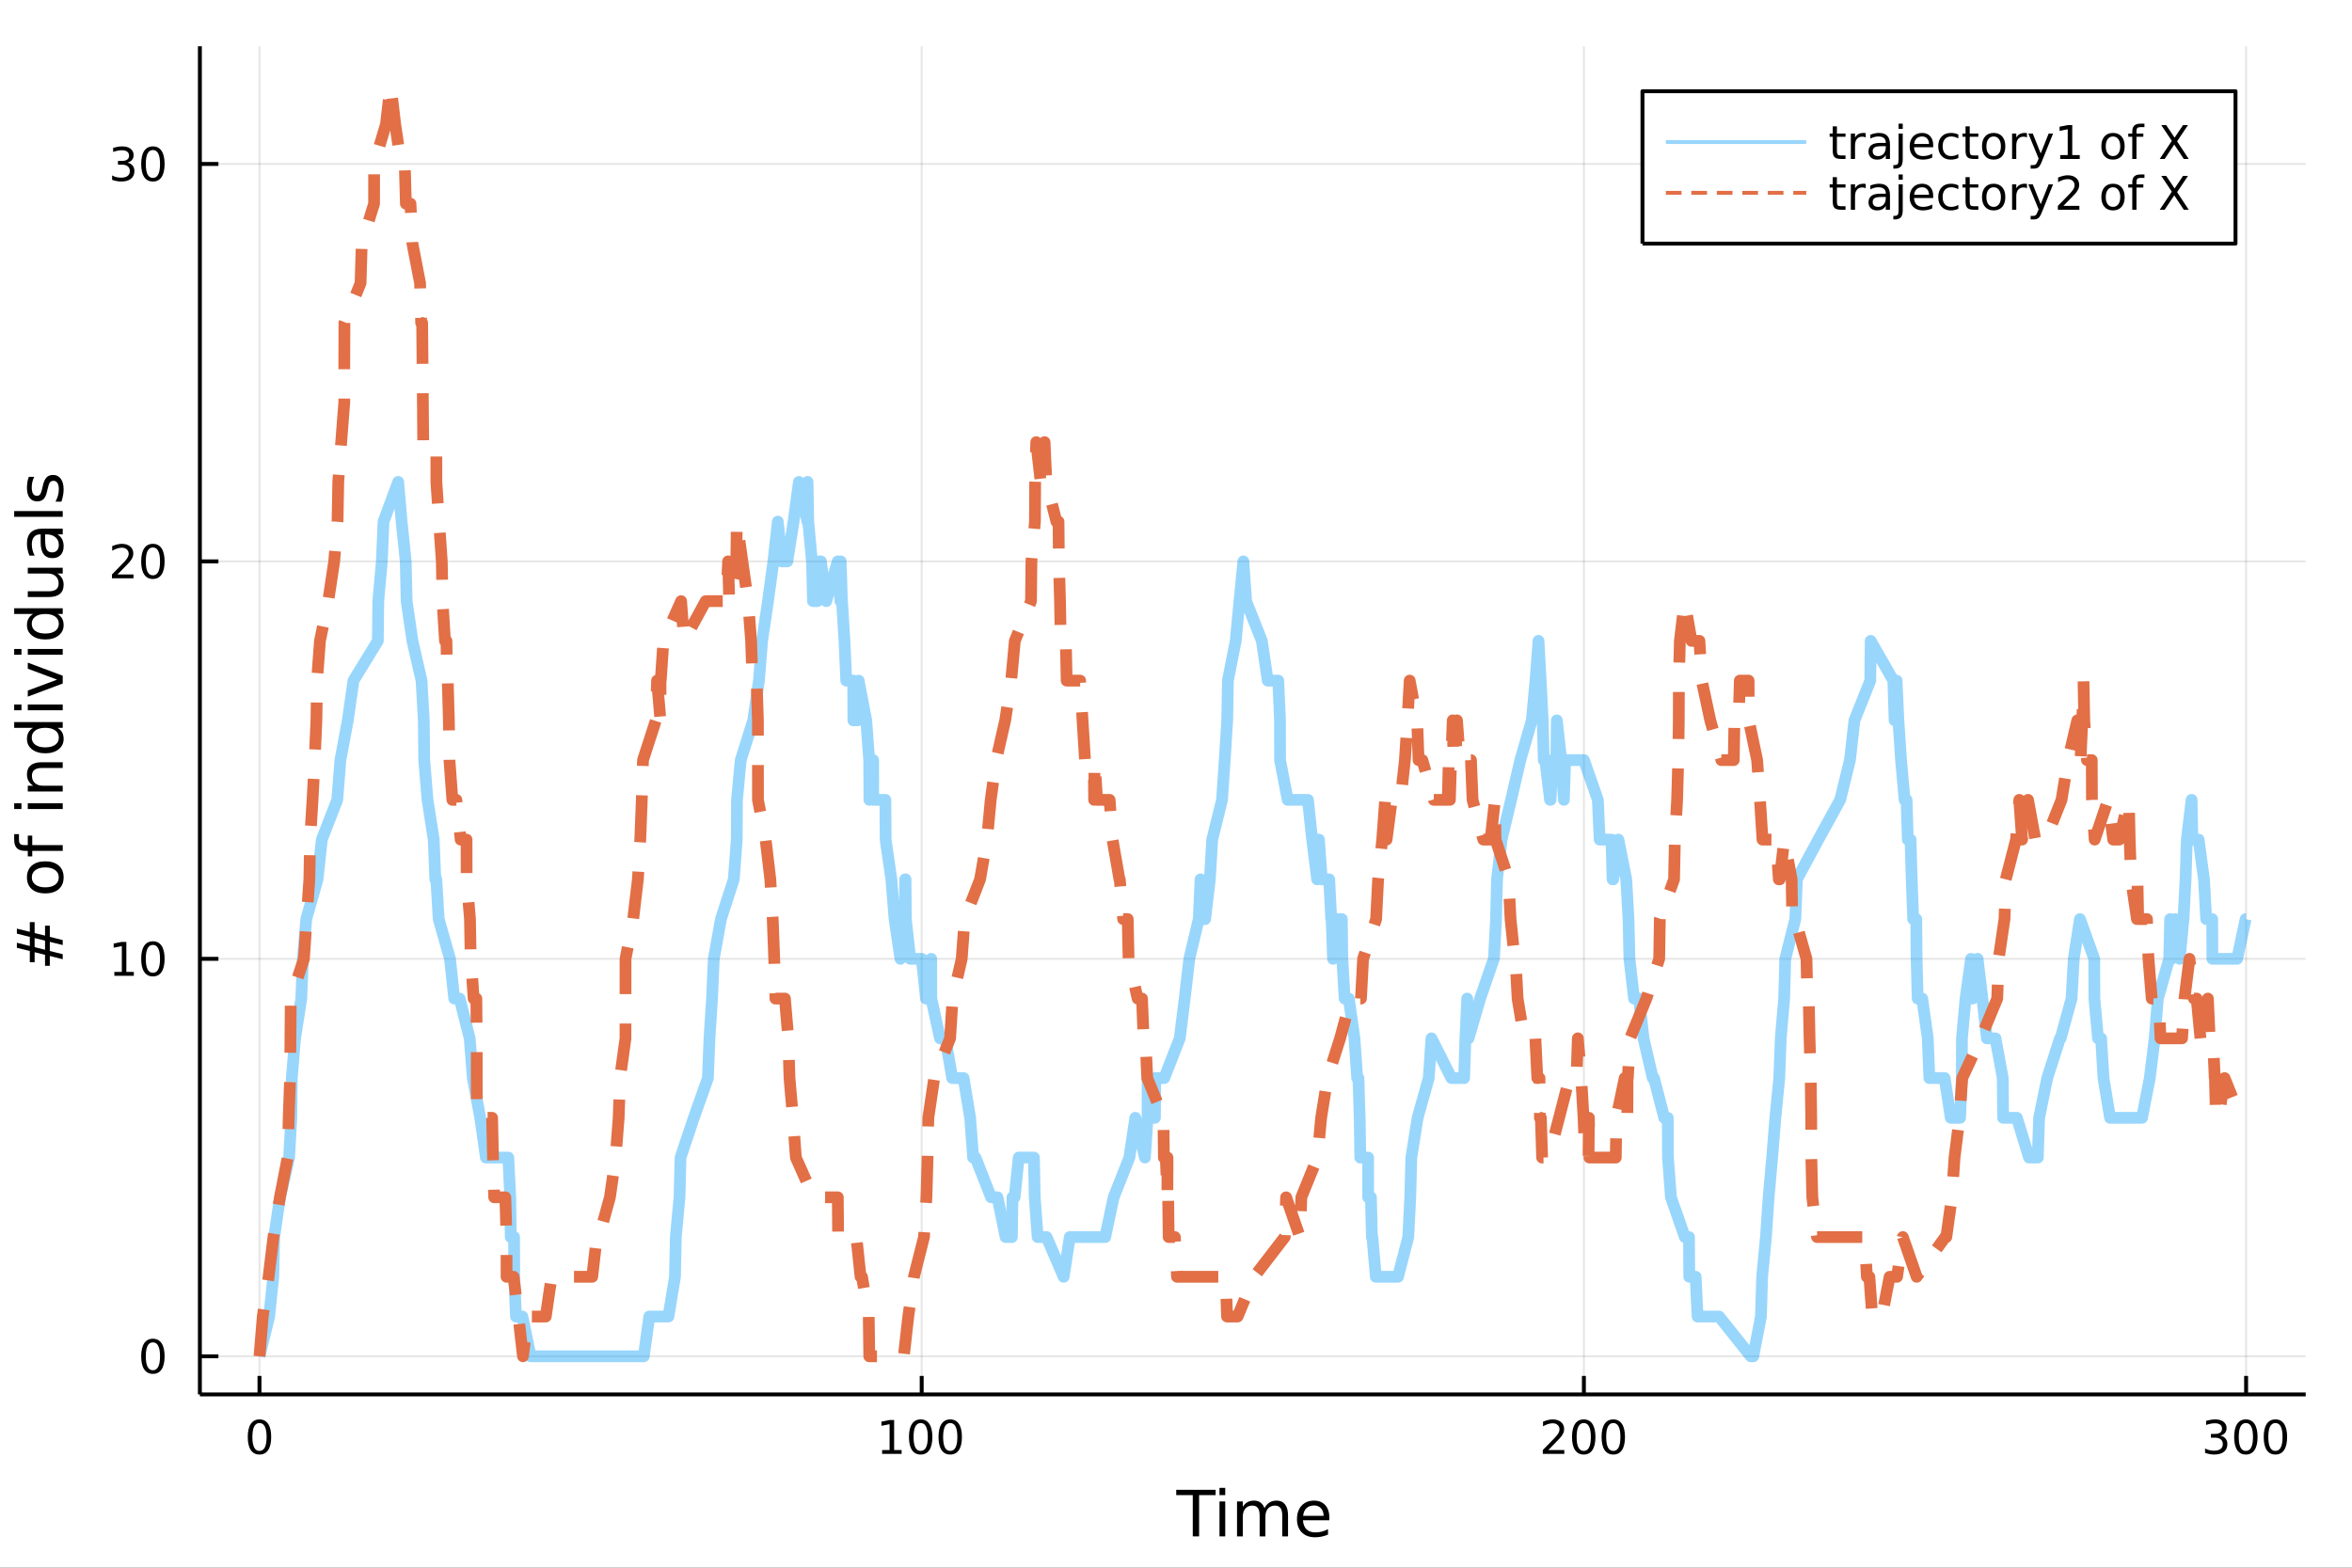 <?xml version="1.0" encoding="utf-8"?>
<svg xmlns="http://www.w3.org/2000/svg" xmlns:xlink="http://www.w3.org/1999/xlink" width="600" height="400" viewBox="0 0 2400 1600">
<rect x="0" y="0" width="2400" height="1600" fill="#333333" stroke="none"/>
<defs>
  <clipPath id="clip740">
    <rect x="0" y="0" width="2400" height="1600"/>
  </clipPath>
</defs>
<path clip-path="url(#clip740)" d="
M0 1600 L2400 1600 L2400 0 L0 0  Z
  " fill="#ffffff" fill-rule="evenodd" fill-opacity="1"/>
<defs>
  <clipPath id="clip741">
    <rect x="480" y="0" width="1681" height="1600"/>
  </clipPath>
</defs>
<path clip-path="url(#clip740)" d="
M203.964 1423.18 L2352.76 1423.18 L2352.76 47.244 L203.964 47.244  Z
  " fill="#ffffff" fill-rule="evenodd" fill-opacity="1"/>
<defs>
  <clipPath id="clip742">
    <rect x="203" y="47" width="2150" height="1377"/>
  </clipPath>
</defs>
<polyline clip-path="url(#clip742)" style="stroke:#000000; stroke-linecap:butt; stroke-linejoin:round; stroke-width:2; stroke-opacity:0.1; fill:none" points="
  264.778,1423.18 264.778,47.244 
  "/>
<polyline clip-path="url(#clip742)" style="stroke:#000000; stroke-linecap:butt; stroke-linejoin:round; stroke-width:2; stroke-opacity:0.1; fill:none" points="
  940.499,1423.18 940.499,47.244 
  "/>
<polyline clip-path="url(#clip742)" style="stroke:#000000; stroke-linecap:butt; stroke-linejoin:round; stroke-width:2; stroke-opacity:0.1; fill:none" points="
  1616.22,1423.18 1616.22,47.244 
  "/>
<polyline clip-path="url(#clip742)" style="stroke:#000000; stroke-linecap:butt; stroke-linejoin:round; stroke-width:2; stroke-opacity:0.1; fill:none" points="
  2291.94,1423.18 2291.94,47.244 
  "/>
<polyline clip-path="url(#clip740)" style="stroke:#000000; stroke-linecap:butt; stroke-linejoin:round; stroke-width:4; stroke-opacity:1; fill:none" points="
  203.964,1423.18 2352.76,1423.18 
  "/>
<polyline clip-path="url(#clip740)" style="stroke:#000000; stroke-linecap:butt; stroke-linejoin:round; stroke-width:4; stroke-opacity:1; fill:none" points="
  264.778,1423.18 264.778,1404.28 
  "/>
<polyline clip-path="url(#clip740)" style="stroke:#000000; stroke-linecap:butt; stroke-linejoin:round; stroke-width:4; stroke-opacity:1; fill:none" points="
  940.499,1423.18 940.499,1404.28 
  "/>
<polyline clip-path="url(#clip740)" style="stroke:#000000; stroke-linecap:butt; stroke-linejoin:round; stroke-width:4; stroke-opacity:1; fill:none" points="
  1616.22,1423.18 1616.22,1404.28 
  "/>
<polyline clip-path="url(#clip740)" style="stroke:#000000; stroke-linecap:butt; stroke-linejoin:round; stroke-width:4; stroke-opacity:1; fill:none" points="
  2291.94,1423.18 2291.94,1404.28 
  "/>
<path clip-path="url(#clip740)" d="M264.778 1452.37 Q261.167 1452.37 259.339 1455.94 Q257.533 1459.48 257.533 1466.61 Q257.533 1473.71 259.339 1477.28 Q261.167 1480.82 264.778 1480.82 Q268.413 1480.82 270.218 1477.28 Q272.047 1473.71 272.047 1466.61 Q272.047 1459.48 270.218 1455.94 Q268.413 1452.37 264.778 1452.37 M264.778 1448.67 Q270.589 1448.67 273.644 1453.27 Q276.723 1457.86 276.723 1466.61 Q276.723 1475.33 273.644 1479.94 Q270.589 1484.52 264.778 1484.52 Q258.968 1484.52 255.89 1479.94 Q252.834 1475.33 252.834 1466.61 Q252.834 1457.86 255.89 1453.27 Q258.968 1448.67 264.778 1448.67 Z" fill="#000000" fill-rule="evenodd" fill-opacity="1" /><path clip-path="url(#clip740)" d="M900.106 1479.92 L907.745 1479.92 L907.745 1453.55 L899.435 1455.22 L899.435 1450.96 L907.699 1449.29 L912.374 1449.29 L912.374 1479.92 L920.013 1479.92 L920.013 1483.85 L900.106 1483.85 L900.106 1479.92 Z" fill="#000000" fill-rule="evenodd" fill-opacity="1" /><path clip-path="url(#clip740)" d="M939.458 1452.37 Q935.847 1452.37 934.018 1455.94 Q932.212 1459.48 932.212 1466.61 Q932.212 1473.71 934.018 1477.28 Q935.847 1480.82 939.458 1480.82 Q943.092 1480.82 944.897 1477.28 Q946.726 1473.71 946.726 1466.61 Q946.726 1459.48 944.897 1455.94 Q943.092 1452.37 939.458 1452.37 M939.458 1448.67 Q945.268 1448.67 948.323 1453.27 Q951.402 1457.86 951.402 1466.61 Q951.402 1475.33 948.323 1479.94 Q945.268 1484.52 939.458 1484.52 Q933.647 1484.52 930.569 1479.94 Q927.513 1475.33 927.513 1466.61 Q927.513 1457.86 930.569 1453.27 Q933.647 1448.67 939.458 1448.67 Z" fill="#000000" fill-rule="evenodd" fill-opacity="1" /><path clip-path="url(#clip740)" d="M969.62 1452.37 Q966.008 1452.37 964.18 1455.94 Q962.374 1459.48 962.374 1466.61 Q962.374 1473.71 964.18 1477.28 Q966.008 1480.82 969.62 1480.82 Q973.254 1480.82 975.059 1477.28 Q976.888 1473.71 976.888 1466.61 Q976.888 1459.48 975.059 1455.94 Q973.254 1452.37 969.62 1452.37 M969.62 1448.67 Q975.43 1448.67 978.485 1453.27 Q981.564 1457.86 981.564 1466.61 Q981.564 1475.33 978.485 1479.94 Q975.43 1484.52 969.62 1484.52 Q963.809 1484.52 960.731 1479.94 Q957.675 1475.33 957.675 1466.61 Q957.675 1457.86 960.731 1453.27 Q963.809 1448.67 969.62 1448.67 Z" fill="#000000" fill-rule="evenodd" fill-opacity="1" /><path clip-path="url(#clip740)" d="M1579.91 1479.92 L1596.23 1479.92 L1596.23 1483.85 L1574.29 1483.85 L1574.29 1479.92 Q1576.95 1477.16 1581.53 1472.53 Q1586.14 1467.88 1587.32 1466.54 Q1589.57 1464.01 1590.44 1462.28 Q1591.35 1460.52 1591.35 1458.83 Q1591.35 1456.07 1589.4 1454.34 Q1587.48 1452.6 1584.38 1452.6 Q1582.18 1452.6 1579.73 1453.37 Q1577.3 1454.13 1574.52 1455.68 L1574.52 1450.96 Q1577.34 1449.82 1579.8 1449.25 Q1582.25 1448.67 1584.29 1448.67 Q1589.66 1448.67 1592.85 1451.35 Q1596.05 1454.04 1596.05 1458.53 Q1596.05 1460.66 1595.24 1462.58 Q1594.45 1464.48 1592.34 1467.07 Q1591.76 1467.74 1588.66 1470.96 Q1585.56 1474.15 1579.91 1479.92 Z" fill="#000000" fill-rule="evenodd" fill-opacity="1" /><path clip-path="url(#clip740)" d="M1616.05 1452.37 Q1612.44 1452.37 1610.61 1455.94 Q1608.8 1459.48 1608.8 1466.61 Q1608.8 1473.71 1610.61 1477.28 Q1612.44 1480.82 1616.05 1480.82 Q1619.68 1480.82 1621.49 1477.28 Q1623.32 1473.71 1623.32 1466.61 Q1623.32 1459.48 1621.49 1455.94 Q1619.68 1452.37 1616.05 1452.37 M1616.05 1448.67 Q1621.86 1448.67 1624.91 1453.27 Q1627.99 1457.86 1627.99 1466.61 Q1627.99 1475.33 1624.91 1479.94 Q1621.86 1484.52 1616.05 1484.52 Q1610.24 1484.52 1607.16 1479.94 Q1604.1 1475.33 1604.1 1466.61 Q1604.1 1457.86 1607.16 1453.27 Q1610.24 1448.67 1616.05 1448.67 Z" fill="#000000" fill-rule="evenodd" fill-opacity="1" /><path clip-path="url(#clip740)" d="M1646.21 1452.37 Q1642.6 1452.37 1640.77 1455.94 Q1638.96 1459.48 1638.96 1466.61 Q1638.96 1473.71 1640.77 1477.28 Q1642.6 1480.82 1646.21 1480.82 Q1649.84 1480.82 1651.65 1477.28 Q1653.48 1473.71 1653.48 1466.61 Q1653.48 1459.48 1651.65 1455.94 Q1649.84 1452.37 1646.21 1452.37 M1646.21 1448.67 Q1652.02 1448.67 1655.07 1453.27 Q1658.15 1457.86 1658.15 1466.61 Q1658.15 1475.33 1655.07 1479.94 Q1652.02 1484.52 1646.21 1484.52 Q1640.4 1484.52 1637.32 1479.94 Q1634.26 1475.33 1634.26 1466.61 Q1634.26 1457.86 1637.32 1453.27 Q1640.4 1448.67 1646.21 1448.67 Z" fill="#000000" fill-rule="evenodd" fill-opacity="1" /><path clip-path="url(#clip740)" d="M2265.7 1465.22 Q2269.06 1465.94 2270.93 1468.2 Q2272.83 1470.47 2272.83 1473.81 Q2272.83 1478.92 2269.31 1481.72 Q2265.8 1484.52 2259.31 1484.52 Q2257.14 1484.52 2254.82 1484.08 Q2252.53 1483.67 2250.08 1482.81 L2250.08 1478.3 Q2252.02 1479.43 2254.34 1480.01 Q2256.65 1480.59 2259.18 1480.59 Q2263.57 1480.59 2265.86 1478.85 Q2268.18 1477.12 2268.18 1473.81 Q2268.18 1470.75 2266.03 1469.04 Q2263.9 1467.3 2260.08 1467.3 L2256.05 1467.3 L2256.05 1463.46 L2260.26 1463.46 Q2263.71 1463.46 2265.54 1462.09 Q2267.37 1460.7 2267.37 1458.11 Q2267.37 1455.45 2265.47 1454.04 Q2263.6 1452.6 2260.08 1452.6 Q2258.16 1452.6 2255.96 1453.02 Q2253.76 1453.44 2251.12 1454.31 L2251.12 1450.15 Q2253.78 1449.41 2256.1 1449.04 Q2258.43 1448.67 2260.49 1448.67 Q2265.82 1448.67 2268.92 1451.1 Q2272.02 1453.5 2272.02 1457.63 Q2272.02 1460.5 2270.38 1462.49 Q2268.74 1464.45 2265.7 1465.22 Z" fill="#000000" fill-rule="evenodd" fill-opacity="1" /><path clip-path="url(#clip740)" d="M2291.7 1452.37 Q2288.09 1452.37 2286.26 1455.94 Q2284.45 1459.48 2284.45 1466.61 Q2284.45 1473.71 2286.26 1477.28 Q2288.09 1480.82 2291.7 1480.82 Q2295.33 1480.82 2297.14 1477.28 Q2298.97 1473.71 2298.97 1466.61 Q2298.97 1459.48 2297.14 1455.94 Q2295.33 1452.37 2291.7 1452.37 M2291.7 1448.67 Q2297.51 1448.67 2300.56 1453.27 Q2303.64 1457.86 2303.64 1466.61 Q2303.64 1475.33 2300.56 1479.94 Q2297.51 1484.52 2291.7 1484.52 Q2285.89 1484.52 2282.81 1479.94 Q2279.75 1475.33 2279.75 1466.61 Q2279.75 1457.86 2282.81 1453.27 Q2285.89 1448.67 2291.7 1448.67 Z" fill="#000000" fill-rule="evenodd" fill-opacity="1" /><path clip-path="url(#clip740)" d="M2321.86 1452.37 Q2318.25 1452.37 2316.42 1455.94 Q2314.61 1459.48 2314.61 1466.61 Q2314.61 1473.71 2316.42 1477.28 Q2318.25 1480.82 2321.86 1480.82 Q2325.49 1480.82 2327.3 1477.28 Q2329.13 1473.71 2329.13 1466.61 Q2329.13 1459.48 2327.3 1455.94 Q2325.49 1452.37 2321.86 1452.37 M2321.86 1448.67 Q2327.67 1448.67 2330.73 1453.27 Q2333.8 1457.86 2333.8 1466.61 Q2333.8 1475.33 2330.73 1479.94 Q2327.67 1484.52 2321.86 1484.52 Q2316.05 1484.52 2312.97 1479.94 Q2309.92 1475.33 2309.92 1466.61 Q2309.92 1457.86 2312.97 1453.27 Q2316.05 1448.67 2321.86 1448.67 Z" fill="#000000" fill-rule="evenodd" fill-opacity="1" /><path clip-path="url(#clip740)" d="M1200.24 1520.52 L1240.44 1520.52 L1240.44 1525.93 L1223.57 1525.93 L1223.57 1568.04 L1217.11 1568.04 L1217.11 1525.93 L1200.24 1525.93 L1200.24 1520.52 Z" fill="#000000" fill-rule="evenodd" fill-opacity="1" /><path clip-path="url(#clip740)" d="M1244.38 1532.4 L1250.24 1532.4 L1250.24 1568.04 L1244.38 1568.04 L1244.38 1532.4 M1244.38 1518.52 L1250.24 1518.52 L1250.24 1525.93 L1244.38 1525.93 L1244.38 1518.52 Z" fill="#000000" fill-rule="evenodd" fill-opacity="1" /><path clip-path="url(#clip740)" d="M1290.25 1539.24 Q1292.44 1535.29 1295.5 1533.41 Q1298.55 1531.54 1302.69 1531.54 Q1308.26 1531.54 1311.29 1535.45 Q1314.31 1539.33 1314.31 1546.53 L1314.31 1568.04 L1308.42 1568.04 L1308.42 1546.72 Q1308.42 1541.59 1306.61 1539.11 Q1304.79 1536.63 1301.07 1536.63 Q1296.52 1536.63 1293.88 1539.65 Q1291.23 1542.68 1291.23 1547.9 L1291.23 1568.04 L1285.35 1568.04 L1285.35 1546.72 Q1285.35 1541.56 1283.53 1539.11 Q1281.72 1536.63 1277.93 1536.63 Q1273.44 1536.63 1270.8 1539.68 Q1268.16 1542.71 1268.16 1547.9 L1268.16 1568.04 L1262.27 1568.04 L1262.27 1532.4 L1268.16 1532.4 L1268.16 1537.93 Q1270.16 1534.66 1272.96 1533.1 Q1275.77 1531.54 1279.62 1531.54 Q1283.5 1531.54 1286.21 1533.51 Q1288.94 1535.48 1290.25 1539.24 Z" fill="#000000" fill-rule="evenodd" fill-opacity="1" /><path clip-path="url(#clip740)" d="M1356.48 1548.76 L1356.48 1551.62 L1329.56 1551.62 Q1329.94 1557.67 1333.18 1560.85 Q1336.46 1564 1342.29 1564 Q1345.66 1564 1348.81 1563.17 Q1352 1562.35 1355.11 1560.69 L1355.11 1566.23 Q1351.96 1567.57 1348.65 1568.27 Q1345.34 1568.97 1341.94 1568.97 Q1333.41 1568.97 1328.41 1564 Q1323.44 1559.04 1323.44 1550.57 Q1323.44 1541.82 1328.16 1536.69 Q1332.9 1531.54 1340.92 1531.54 Q1348.11 1531.54 1352.28 1536.18 Q1356.48 1540.8 1356.48 1548.76 M1350.63 1547.04 Q1350.56 1542.23 1347.92 1539.37 Q1345.31 1536.5 1340.98 1536.5 Q1336.08 1536.5 1333.12 1539.27 Q1330.19 1542.04 1329.75 1547.07 L1350.63 1547.04 Z" fill="#000000" fill-rule="evenodd" fill-opacity="1" /><polyline clip-path="url(#clip742)" style="stroke:#000000; stroke-linecap:butt; stroke-linejoin:round; stroke-width:2; stroke-opacity:0.1; fill:none" points="
  203.964,1384.24 2352.76,1384.24 
  "/>
<polyline clip-path="url(#clip742)" style="stroke:#000000; stroke-linecap:butt; stroke-linejoin:round; stroke-width:2; stroke-opacity:0.1; fill:none" points="
  203.964,978.597 2352.76,978.597 
  "/>
<polyline clip-path="url(#clip742)" style="stroke:#000000; stroke-linecap:butt; stroke-linejoin:round; stroke-width:2; stroke-opacity:0.1; fill:none" points="
  203.964,572.955 2352.76,572.955 
  "/>
<polyline clip-path="url(#clip742)" style="stroke:#000000; stroke-linecap:butt; stroke-linejoin:round; stroke-width:2; stroke-opacity:0.1; fill:none" points="
  203.964,167.314 2352.76,167.314 
  "/>
<polyline clip-path="url(#clip740)" style="stroke:#000000; stroke-linecap:butt; stroke-linejoin:round; stroke-width:4; stroke-opacity:1; fill:none" points="
  203.964,1423.18 203.964,47.244 
  "/>
<polyline clip-path="url(#clip740)" style="stroke:#000000; stroke-linecap:butt; stroke-linejoin:round; stroke-width:4; stroke-opacity:1; fill:none" points="
  203.964,1384.24 222.861,1384.24 
  "/>
<polyline clip-path="url(#clip740)" style="stroke:#000000; stroke-linecap:butt; stroke-linejoin:round; stroke-width:4; stroke-opacity:1; fill:none" points="
  203.964,978.597 222.861,978.597 
  "/>
<polyline clip-path="url(#clip740)" style="stroke:#000000; stroke-linecap:butt; stroke-linejoin:round; stroke-width:4; stroke-opacity:1; fill:none" points="
  203.964,572.955 222.861,572.955 
  "/>
<polyline clip-path="url(#clip740)" style="stroke:#000000; stroke-linecap:butt; stroke-linejoin:round; stroke-width:4; stroke-opacity:1; fill:none" points="
  203.964,167.314 222.861,167.314 
  "/>
<path clip-path="url(#clip740)" d="M156.019 1370.04 Q152.408 1370.04 150.579 1373.6 Q148.774 1377.14 148.774 1384.27 Q148.774 1391.38 150.579 1394.94 Q152.408 1398.49 156.019 1398.49 Q159.653 1398.49 161.459 1394.94 Q163.288 1391.38 163.288 1384.27 Q163.288 1377.14 161.459 1373.6 Q159.653 1370.04 156.019 1370.04 M156.019 1366.33 Q161.829 1366.33 164.885 1370.94 Q167.964 1375.52 167.964 1384.27 Q167.964 1393 164.885 1397.61 Q161.829 1402.19 156.019 1402.19 Q150.209 1402.19 147.13 1397.61 Q144.075 1393 144.075 1384.27 Q144.075 1375.52 147.13 1370.94 Q150.209 1366.33 156.019 1366.33 Z" fill="#000000" fill-rule="evenodd" fill-opacity="1" /><path clip-path="url(#clip740)" d="M116.668 991.942 L124.306 991.942 L124.306 965.576 L115.996 967.243 L115.996 962.983 L124.26 961.317 L128.936 961.317 L128.936 991.942 L136.575 991.942 L136.575 995.877 L116.668 995.877 L116.668 991.942 Z" fill="#000000" fill-rule="evenodd" fill-opacity="1" /><path clip-path="url(#clip740)" d="M156.019 964.396 Q152.408 964.396 150.579 967.96 Q148.774 971.502 148.774 978.632 Q148.774 985.738 150.579 989.303 Q152.408 992.844 156.019 992.844 Q159.653 992.844 161.459 989.303 Q163.288 985.738 163.288 978.632 Q163.288 971.502 161.459 967.96 Q159.653 964.396 156.019 964.396 M156.019 960.692 Q161.829 960.692 164.885 965.298 Q167.964 969.882 167.964 978.632 Q167.964 987.358 164.885 991.965 Q161.829 996.548 156.019 996.548 Q150.209 996.548 147.13 991.965 Q144.075 987.358 144.075 978.632 Q144.075 969.882 147.13 965.298 Q150.209 960.692 156.019 960.692 Z" fill="#000000" fill-rule="evenodd" fill-opacity="1" /><path clip-path="url(#clip740)" d="M119.885 586.3 L136.204 586.3 L136.204 590.235 L114.26 590.235 L114.26 586.3 Q116.922 583.546 121.505 578.916 Q126.112 574.263 127.292 572.921 Q129.538 570.398 130.417 568.661 Q131.32 566.902 131.32 565.212 Q131.32 562.458 129.376 560.722 Q127.455 558.986 124.353 558.986 Q122.154 558.986 119.7 559.749 Q117.269 560.513 114.492 562.064 L114.492 557.342 Q117.316 556.208 119.769 555.629 Q122.223 555.05 124.26 555.05 Q129.63 555.05 132.825 557.736 Q136.019 560.421 136.019 564.911 Q136.019 567.041 135.209 568.962 Q134.422 570.86 132.316 573.453 Q131.737 574.124 128.635 577.342 Q125.533 580.536 119.885 586.3 Z" fill="#000000" fill-rule="evenodd" fill-opacity="1" /><path clip-path="url(#clip740)" d="M156.019 558.754 Q152.408 558.754 150.579 562.319 Q148.774 565.861 148.774 572.99 Q148.774 580.097 150.579 583.661 Q152.408 587.203 156.019 587.203 Q159.653 587.203 161.459 583.661 Q163.288 580.097 163.288 572.99 Q163.288 565.861 161.459 562.319 Q159.653 558.754 156.019 558.754 M156.019 555.05 Q161.829 555.05 164.885 559.657 Q167.964 564.24 167.964 572.99 Q167.964 581.717 164.885 586.323 Q161.829 590.907 156.019 590.907 Q150.209 590.907 147.13 586.323 Q144.075 581.717 144.075 572.99 Q144.075 564.24 147.13 559.657 Q150.209 555.05 156.019 555.05 Z" fill="#000000" fill-rule="evenodd" fill-opacity="1" /><path clip-path="url(#clip740)" d="M130.024 165.96 Q133.38 166.677 135.255 168.946 Q137.154 171.214 137.154 174.548 Q137.154 179.663 133.635 182.464 Q130.117 185.265 123.635 185.265 Q121.459 185.265 119.144 184.825 Q116.853 184.409 114.399 183.552 L114.399 179.038 Q116.343 180.173 118.658 180.751 Q120.973 181.33 123.496 181.33 Q127.894 181.33 130.186 179.594 Q132.501 177.858 132.501 174.548 Q132.501 171.492 130.348 169.779 Q128.218 168.043 124.399 168.043 L120.371 168.043 L120.371 164.201 L124.584 164.201 Q128.033 164.201 129.862 162.835 Q131.691 161.446 131.691 158.853 Q131.691 156.191 129.792 154.779 Q127.917 153.344 124.399 153.344 Q122.478 153.344 120.279 153.761 Q118.08 154.177 115.441 155.057 L115.441 150.89 Q118.103 150.15 120.418 149.779 Q122.755 149.409 124.816 149.409 Q130.14 149.409 133.242 151.84 Q136.343 154.247 136.343 158.367 Q136.343 161.238 134.7 163.228 Q133.056 165.196 130.024 165.96 Z" fill="#000000" fill-rule="evenodd" fill-opacity="1" /><path clip-path="url(#clip740)" d="M156.019 153.113 Q152.408 153.113 150.579 156.677 Q148.774 160.219 148.774 167.349 Q148.774 174.455 150.579 178.02 Q152.408 181.562 156.019 181.562 Q159.653 181.562 161.459 178.02 Q163.288 174.455 163.288 167.349 Q163.288 160.219 161.459 156.677 Q159.653 153.113 156.019 153.113 M156.019 149.409 Q161.829 149.409 164.885 154.015 Q167.964 158.599 167.964 167.349 Q167.964 176.075 164.885 180.682 Q161.829 185.265 156.019 185.265 Q150.209 185.265 147.13 180.682 Q144.075 176.075 144.075 167.349 Q144.075 158.599 147.13 154.015 Q150.209 149.409 156.019 149.409 Z" fill="#000000" fill-rule="evenodd" fill-opacity="1" /><path clip-path="url(#clip740)" d="M35.327 957.407 L35.327 966.669 L45.957 969.343 L45.957 960.017 L35.327 957.407 M17.216 962.181 L30.425 965.491 L30.425 956.197 L17.216 952.855 L17.216 947.763 L30.425 951.041 L30.425 941.111 L35.327 941.111 L35.327 952.283 L45.957 954.893 L45.957 944.771 L50.827 944.771 L50.827 956.134 L64.004 959.444 L64.004 964.537 L50.827 961.258 L50.827 970.584 L64.004 973.862 L64.004 978.987 L50.827 975.677 L50.827 985.703 L45.957 985.703 L45.957 974.499 L35.327 971.825 L35.327 982.074 L30.425 982.074 L30.425 970.584 L17.216 967.337 L17.216 962.181 Z" fill="#000000" fill-rule="evenodd" fill-opacity="1" /><path clip-path="url(#clip740)" d="M32.462 895.437 Q32.462 900.147 36.154 902.885 Q39.815 905.622 46.212 905.622 Q52.609 905.622 56.302 902.917 Q59.962 900.179 59.962 895.437 Q59.962 890.758 56.27 888.021 Q52.578 885.284 46.212 885.284 Q39.878 885.284 36.186 888.021 Q32.462 890.758 32.462 895.437 M27.497 895.437 Q27.497 887.798 32.462 883.437 Q37.427 879.077 46.212 879.077 Q54.965 879.077 59.962 883.437 Q64.927 887.798 64.927 895.437 Q64.927 903.107 59.962 907.468 Q54.965 911.797 46.212 911.797 Q37.427 911.797 32.462 907.468 Q27.497 903.107 27.497 895.437 Z" fill="#000000" fill-rule="evenodd" fill-opacity="1" /><path clip-path="url(#clip740)" d="M14.479 851.322 L19.349 851.322 L19.349 856.924 Q19.349 860.075 20.622 861.317 Q21.895 862.526 25.205 862.526 L28.356 862.526 L28.356 852.882 L32.908 852.882 L32.908 862.526 L64.004 862.526 L64.004 868.414 L32.908 868.414 L32.908 874.016 L28.356 874.016 L28.356 868.414 L25.874 868.414 Q19.922 868.414 17.216 865.645 Q14.479 862.876 14.479 856.861 L14.479 851.322 Z" fill="#000000" fill-rule="evenodd" fill-opacity="1" /><path clip-path="url(#clip740)" d="M28.356 825.7 L28.356 819.844 L64.004 819.844 L64.004 825.7 L28.356 825.7 M14.479 825.7 L14.479 819.844 L21.895 819.844 L21.895 825.7 L14.479 825.7 Z" fill="#000000" fill-rule="evenodd" fill-opacity="1" /><path clip-path="url(#clip740)" d="M42.488 777.958 L64.004 777.958 L64.004 783.814 L42.679 783.814 Q37.618 783.814 35.104 785.788 Q32.589 787.761 32.589 791.708 Q32.589 796.45 35.613 799.187 Q38.637 801.925 43.857 801.925 L64.004 801.925 L64.004 807.813 L28.356 807.813 L28.356 801.925 L33.894 801.925 Q30.68 799.824 29.088 796.991 Q27.497 794.127 27.497 790.403 Q27.497 784.26 31.316 781.109 Q35.104 777.958 42.488 777.958 Z" fill="#000000" fill-rule="evenodd" fill-opacity="1" /><path clip-path="url(#clip740)" d="M33.767 742.819 L14.479 742.819 L14.479 736.963 L64.004 736.963 L64.004 742.819 L58.657 742.819 Q61.84 744.665 63.399 747.498 Q64.927 750.299 64.927 754.245 Q64.927 760.707 59.771 764.781 Q54.615 768.823 46.212 768.823 Q37.809 768.823 32.653 764.781 Q27.497 760.707 27.497 754.245 Q27.497 750.299 29.056 747.498 Q30.584 744.665 33.767 742.819 M46.212 762.775 Q52.673 762.775 56.365 760.134 Q60.026 757.46 60.026 752.813 Q60.026 748.166 56.365 745.493 Q52.673 742.819 46.212 742.819 Q39.751 742.819 36.09 745.493 Q32.398 748.166 32.398 752.813 Q32.398 757.46 36.09 760.134 Q39.751 762.775 46.212 762.775 Z" fill="#000000" fill-rule="evenodd" fill-opacity="1" /><path clip-path="url(#clip740)" d="M28.356 724.9 L28.356 719.043 L64.004 719.043 L64.004 724.9 L28.356 724.9 M14.479 724.9 L14.479 719.043 L21.895 719.043 L21.895 724.9 L14.479 724.9 Z" fill="#000000" fill-rule="evenodd" fill-opacity="1" /><path clip-path="url(#clip740)" d="M28.356 710.99 L28.356 704.784 L58.275 693.644 L28.356 682.504 L28.356 676.297 L64.004 689.665 L64.004 697.622 L28.356 710.99 Z" fill="#000000" fill-rule="evenodd" fill-opacity="1" /><path clip-path="url(#clip740)" d="M28.356 668.213 L28.356 662.356 L64.004 662.356 L64.004 668.213 L28.356 668.213 M14.479 668.213 L14.479 662.356 L21.895 662.356 L21.895 668.213 L14.479 668.213 Z" fill="#000000" fill-rule="evenodd" fill-opacity="1" /><path clip-path="url(#clip740)" d="M33.767 626.645 L14.479 626.645 L14.479 620.788 L64.004 620.788 L64.004 626.645 L58.657 626.645 Q61.84 628.491 63.399 631.324 Q64.927 634.125 64.927 638.071 Q64.927 644.532 59.771 648.607 Q54.615 652.649 46.212 652.649 Q37.809 652.649 32.653 648.607 Q27.497 644.532 27.497 638.071 Q27.497 634.125 29.056 631.324 Q30.584 628.491 33.767 626.645 M46.212 646.601 Q52.673 646.601 56.365 643.96 Q60.026 641.286 60.026 636.639 Q60.026 631.992 56.365 629.318 Q52.673 626.645 46.212 626.645 Q39.751 626.645 36.09 629.318 Q32.398 631.992 32.398 636.639 Q32.398 641.286 36.09 643.96 Q39.751 646.601 46.212 646.601 Z" fill="#000000" fill-rule="evenodd" fill-opacity="1" /><path clip-path="url(#clip740)" d="M49.936 609.33 L28.356 609.33 L28.356 603.474 L49.713 603.474 Q54.774 603.474 57.32 601.5 Q59.835 599.527 59.835 595.58 Q59.835 590.838 56.811 588.1 Q53.787 585.331 48.567 585.331 L28.356 585.331 L28.356 579.475 L64.004 579.475 L64.004 585.331 L58.53 585.331 Q61.776 587.464 63.368 590.297 Q64.927 593.098 64.927 596.822 Q64.927 602.964 61.108 606.147 Q57.288 609.33 49.936 609.33 M27.497 594.594 L27.497 594.594 Z" fill="#000000" fill-rule="evenodd" fill-opacity="1" /><path clip-path="url(#clip740)" d="M46.085 551.211 Q46.085 558.309 47.708 561.046 Q49.331 563.783 53.246 563.783 Q56.365 563.783 58.211 561.746 Q60.026 559.678 60.026 556.145 Q60.026 551.275 56.588 548.347 Q53.119 545.387 47.39 545.387 L46.085 545.387 L46.085 551.211 M43.666 539.53 L64.004 539.53 L64.004 545.387 L58.593 545.387 Q61.84 547.392 63.399 550.384 Q64.927 553.376 64.927 557.704 Q64.927 563.179 61.872 566.425 Q58.784 569.64 53.628 569.64 Q47.612 569.64 44.557 565.63 Q41.501 561.587 41.501 553.598 L41.501 545.387 L40.928 545.387 Q36.886 545.387 34.69 548.06 Q32.462 550.702 32.462 555.508 Q32.462 558.564 33.194 561.46 Q33.926 564.356 35.39 567.03 L29.98 567.03 Q28.738 563.815 28.133 560.792 Q27.497 557.768 27.497 554.903 Q27.497 547.169 31.507 543.35 Q35.518 539.53 43.666 539.53 Z" fill="#000000" fill-rule="evenodd" fill-opacity="1" /><path clip-path="url(#clip740)" d="M14.479 527.467 L14.479 521.611 L64.004 521.611 L64.004 527.467 L14.479 527.467 Z" fill="#000000" fill-rule="evenodd" fill-opacity="1" /><path clip-path="url(#clip740)" d="M29.407 486.631 L34.945 486.631 Q33.672 489.114 33.035 491.787 Q32.398 494.461 32.398 497.326 Q32.398 501.686 33.735 503.882 Q35.072 506.047 37.746 506.047 Q39.783 506.047 40.96 504.487 Q42.106 502.927 43.157 498.217 L43.602 496.212 Q44.939 489.973 47.39 487.363 Q49.809 484.721 54.169 484.721 Q59.134 484.721 62.031 488.668 Q64.927 492.583 64.927 499.458 Q64.927 502.323 64.354 505.442 Q63.813 508.529 62.699 511.967 L56.652 511.967 Q58.339 508.72 59.198 505.569 Q60.026 502.418 60.026 499.331 Q60.026 495.193 58.625 492.965 Q57.193 490.737 54.615 490.737 Q52.228 490.737 50.955 492.36 Q49.681 493.952 48.504 499.394 L48.026 501.431 Q46.88 506.874 44.525 509.293 Q42.138 511.712 38 511.712 Q32.971 511.712 30.234 508.147 Q27.497 504.582 27.497 498.026 Q27.497 494.779 27.974 491.915 Q28.452 489.05 29.407 486.631 Z" fill="#000000" fill-rule="evenodd" fill-opacity="1" /><polyline clip-path="url(#clip742)" style="stroke:#009af9; stroke-linecap:butt; stroke-linejoin:round; stroke-width:12; stroke-opacity:0.4; fill:none" points="
  264.778,1384.24 274.661,1343.67 278.856,1303.11 279.801,1262.55 285.705,1221.98 294.999,1181.42 297.292,1140.85 297.745,1100.29 301.103,1059.73 307.436,1019.16 
  309.057,978.597 312.516,938.033 324.036,897.469 328.383,856.904 344.133,816.34 347.338,775.776 354.906,735.212 360.677,694.648 385.545,654.084 386.019,613.52 
  389.637,572.955 391.344,532.391 406.322,491.827 409.806,532.391 414,572.955 414.945,613.52 420.849,654.084 430.143,694.648 432.436,735.212 432.889,775.776 
  436.247,816.34 442.58,856.904 444.201,897.469 445.188,897.469 447.661,938.033 459.18,978.597 463.527,1019.16 466.543,1019.16 469.022,1019.16 479.277,1059.73 
  482.483,1100.29 490.051,1140.85 495.821,1181.42 518.667,1181.42 520.69,1221.98 521.163,1262.55 524.572,1262.55 524.781,1303.11 526.489,1343.67 529.734,1343.67 
  533.037,1343.67 541.467,1384.24 566.534,1384.24 567.697,1384.24 574.159,1384.24 576.12,1384.24 578.924,1384.24 592.153,1384.24 593.37,1384.24 600.378,1384.24 
  611.397,1384.24 615.931,1384.24 626.993,1384.24 628.184,1384.24 632.959,1384.24 656.925,1384.24 662.543,1343.67 682.071,1343.67 688.744,1303.11 689.601,1262.55 
  693.379,1221.98 694.422,1181.42 707.986,1140.85 722.366,1100.29 723.966,1059.73 726.565,1019.16 728.36,978.597 735.656,938.033 748.76,897.469 751.789,856.904 
  752.013,816.34 755.861,775.776 768.563,735.212 774.409,694.648 777.693,654.084 783.662,613.52 789.202,572.955 793.681,532.391 797.687,572.955 803.354,572.955 
  809.772,532.391 815.205,491.827 823.889,532.391 824.021,491.827 824.745,532.391 828.523,572.955 828.606,572.955 829.566,613.52 834.132,613.52 836.509,572.955 
  836.607,572.955 837.654,572.955 843.13,613.52 854.795,572.955 857.51,613.52 857.852,572.955 859.11,613.52 859.195,613.52 861.709,654.084 863.504,694.648 
  863.847,694.648 865.493,694.648 870.599,694.648 870.8,735.212 875.043,735.212 876.171,694.648 883.904,735.212 883.913,735.212 886.934,775.776 887.158,816.34 
  890.977,775.776 891.006,816.34 892.585,816.34 903.436,816.34 903.707,856.904 909.553,897.469 912.837,938.033 918.806,978.597 920.717,938.033 923.106,938.033 
  923.681,897.469 924.009,897.469 924.347,938.033 928.825,978.597 931.762,978.597 933.059,978.597 933.689,978.597 934.356,978.597 939.894,978.597 940.552,978.597 
  944.916,1019.16 950.212,978.597 950.349,1019.16 959.165,1059.73 964.625,1059.73 971.653,1100.29 983.273,1100.29 989.94,1140.85 992.996,1181.42 995.405,1181.42 
  1011.32,1221.98 1017.85,1221.98 1026.12,1262.55 1032.52,1262.55 1033.18,1221.98 1035.32,1221.98 1039.52,1181.42 1055.04,1181.42 1055.86,1221.98 1058.82,1262.55 
  1067.92,1262.55 1085.36,1303.11 1091.64,1262.55 1106.3,1262.55 1106.52,1262.55 1127.76,1262.55 1136.4,1221.98 1152.43,1181.42 1158.47,1140.85 1168.32,1181.42 
  1170.98,1140.85 1171.03,1100.29 1174.67,1140.85 1178.48,1140.85 1178.83,1100.29 1188.01,1100.29 1203.82,1059.73 1208.87,1019.16 1213.58,978.597 1223.23,938.033 
  1225.07,897.469 1226.78,938.033 1229.74,938.033 1234.55,897.469 1236.94,856.904 1246.97,816.34 1249.72,775.776 1252.28,735.212 1252.94,694.648 1260.93,654.084 
  1264.75,613.52 1268.76,572.955 1271.55,613.52 1287.58,654.084 1293.61,694.648 1304.33,694.648 1306.12,735.212 1306.17,775.776 1313.98,816.34 1318.28,816.34 
  1329.84,816.34 1330.95,816.34 1332.58,816.34 1334.61,816.34 1338.96,856.904 1344.02,897.469 1345.87,856.904 1348.73,897.469 1356.34,897.469 1358.38,938.033 
  1358.8,938.033 1360.22,978.597 1363.39,938.033 1369.24,938.033 1369.7,978.597 1372.08,1019.16 1376.32,1019.16 1382.11,1059.73 1384.87,1100.29 1386.16,1100.29 
  1387.42,1140.85 1388.08,1181.42 1389.24,1181.42 1396.05,1181.42 1396.07,1221.98 1398.92,1221.98 1399.89,1262.55 1400.4,1262.55 1403.9,1303.11 1404,1303.11 
  1410.14,1303.11 1410.27,1303.11 1422.03,1303.11 1426.54,1303.11 1437,1262.55 1439.04,1221.98 1440.13,1181.42 1446.55,1140.85 1457.9,1100.29 1460.68,1059.73 
  1481.02,1100.29 1494.03,1100.29 1495.31,1059.73 1497.16,1019.16 1498.53,1059.73 1510.33,1019.16 1524.31,978.597 1524.43,978.597 1526.58,938.033 1527.56,897.469 
  1532.24,856.904 1541.95,816.34 1551.34,775.776 1563.07,735.212 1566.84,694.648 1569.91,654.084 1572.14,694.648 1574.19,735.212 1575.27,775.776 1576.8,775.776 
  1581.69,816.34 1582.21,816.34 1584.09,775.776 1587.76,775.776 1588.05,775.776 1588.63,735.212 1593.04,775.776 1595.82,816.34 1597.09,775.776 1616.28,775.776 
  1630.46,816.34 1632.3,856.904 1644.34,856.904 1645.48,897.469 1646.08,897.469 1651.4,856.904 1659.45,897.469 1661.73,938.033 1662.71,978.597 1667.38,1019.16 
  1672.53,1019.16 1677.09,1059.73 1686.48,1100.29 1686.72,1100.29 1687.51,1100.29 1687.73,1100.29 1698.22,1140.85 1701.82,1140.85 1701.99,1181.42 1705.06,1221.98 
  1719.23,1262.55 1720.45,1262.55 1723.46,1262.55 1723.77,1303.11 1725.88,1303.11 1730.25,1303.11 1732.23,1343.67 1735.85,1343.67 1740.22,1343.67 1743.81,1343.67 
  1750.64,1343.67 1754.16,1343.67 1786.54,1384.24 1789.07,1384.24 1796.86,1343.67 1798.11,1303.11 1801.99,1262.55 1804.71,1221.98 1808.32,1181.42 1811.6,1140.85 
  1815.58,1100.29 1817.09,1059.73 1820.58,1019.16 1821.69,978.597 1831.96,938.033 1833.59,897.469 1855.43,856.904 1877.72,816.34 1887.71,775.776 1892.29,735.212 
  1908.48,694.648 1908.84,654.084 1932,694.648 1933.26,735.212 1935.3,694.648 1937.13,735.212 1939.85,775.776 1943.47,816.34 1945.47,816.34 1946.75,856.904 
  1949.51,856.904 1950.72,897.469 1952.24,938.033 1954.32,938.033 1955.38,938.033 1955.72,978.597 1956.83,1019.16 1961.44,1019.16 1967.11,1059.73 1968.73,1100.29 
  1979.08,1100.29 1982.2,1100.29 1983.76,1100.29 1984.33,1100.29 1990.57,1140.85 1993.81,1140.85 1995.56,1140.85 1996.23,1140.85 2000.08,1140.85 2001.85,1100.29 
  2001.99,1059.73 2005.68,1019.16 2011.3,978.597 2012.87,1019.16 2017.97,978.597 2022.86,1019.16 2027.44,1059.73 2032.41,1059.73 2036.2,1059.73 2043.63,1100.29 
  2043.98,1140.85 2050.64,1140.85 2058.05,1140.85 2070.44,1181.42 2079.39,1181.42 2080.72,1140.85 2089.03,1100.29 2102.02,1059.73 2102.69,1059.73 2113.82,1019.16 
  2116.08,978.597 2122.39,938.033 2136.99,978.597 2137.14,1019.16 2140.82,1059.73 2144,1059.73 2146.44,1100.29 2153.12,1140.85 2155.97,1140.85 2171.97,1140.85 
  2179.55,1140.85 2185.74,1140.85 2193.66,1100.29 2198.66,1059.73 2201.89,1019.16 2213.48,978.597 2214.44,938.033 2215.86,978.597 2219.45,938.033 2224.17,978.597 
  2228.05,938.033 2230.19,897.469 2231.44,856.904 2236.32,816.34 2237.17,856.904 2243.47,856.904 2248.97,897.469 2251.23,938.033 2257.37,938.033 2257.54,978.597 
  2282.78,978.597 2291.48,938.033 2291.94,938.033 
  "/>
<polyline clip-path="url(#clip742)" style="stroke:#e26f46; stroke-linecap:butt; stroke-linejoin:round; stroke-width:12; stroke-opacity:1; fill:none" stroke-dasharray="48, 30" points="
  264.778,1384.24 268.12,1343.67 274.091,1303.11 279.014,1262.55 285.664,1221.98 293.52,1181.42 294.603,1140.85 296.004,1100.29 296.372,1059.73 296.699,1019.16 
  310.133,978.597 312.859,938.033 315.662,897.469 316.42,856.904 318.917,816.34 321.082,775.776 322.876,735.212 323.494,694.648 326.477,654.084 334.914,613.52 
  341.017,572.955 344.433,532.391 345.163,491.827 348.158,451.263 351.315,410.699 351.324,370.135 351.468,329.571 367.913,289.006 369.14,248.442 381.725,207.878 
  381.745,167.314 393.855,126.75 398.489,86.186 403.264,126.75 409.235,167.314 413.025,167.314 414.158,207.878 417.798,207.878 418.864,207.878 420.808,248.442 
  428.664,289.006 429.747,329.571 430.765,329.571 431.149,370.135 431.516,410.699 431.843,451.263 437.956,451.263 445.269,451.263 445.278,491.827 448.003,532.391 
  450.806,572.955 451.564,613.52 454.062,654.084 455.57,654.084 456.226,694.648 456.873,694.648 458.02,735.212 458.638,775.776 461.621,816.34 465.662,816.34 
  470.058,856.904 470.608,856.904 472.414,856.904 476.063,856.904 476.161,897.469 479.577,938.033 480.308,978.597 480.586,978.597 483.302,1019.16 486.062,1019.16 
  486.459,1059.73 486.468,1100.29 486.612,1140.85 487.43,1140.85 491.076,1140.85 492.583,1140.85 495.162,1140.85 502.149,1140.85 503.057,1181.42 504.284,1221.98 
  504.679,1221.98 506.007,1221.98 515.645,1221.98 516.87,1262.55 516.889,1303.11 524.088,1303.11 528.999,1343.67 533.633,1384.24 538.819,1343.67 548.224,1343.67 
  556.895,1343.67 562.852,1303.11 574.427,1303.11 577.637,1303.11 582.653,1303.11 585.264,1303.11 593.877,1303.11 604.294,1303.11 608.985,1262.55 611.154,1262.55 
  622.367,1221.98 628.15,1181.42 631.299,1140.85 632.67,1100.29 638.25,1059.73 638.259,1019.16 638.296,978.597 646.106,938.033 650.899,897.469 653.345,856.904 
  654.874,816.34 656.128,775.776 669.25,735.212 670.467,694.648 673.963,735.212 673.99,694.648 674.221,694.648 676.986,654.084 695.017,613.52 697.997,654.084 
  720.095,613.52 740.94,613.52 742.983,572.955 744.13,613.52 751.333,572.955 751.87,532.391 757.511,572.955 763.294,613.52 766.443,654.084 767.814,694.648 
  768.537,694.648 772.032,694.648 773.394,735.212 773.404,775.776 773.441,816.34 781.25,856.904 786.043,897.469 788.489,938.033 790.018,978.597 791.272,1019.16 
  796.604,1019.16 800.94,1019.16 804.394,1059.73 805.611,1100.29 809.134,1140.85 812.13,1181.42 830.161,1221.98 838.565,1221.98 840.475,1221.98 846.421,1221.98 
  846.535,1221.98 848.76,1221.98 849.267,1221.98 854.906,1221.98 855.239,1262.55 858.557,1262.55 861.469,1262.55 873.849,1262.55 878.127,1303.11 879.596,1303.11 
  886.477,1343.67 887.014,1384.24 892.368,1384.24 893.074,1384.24 905.034,1384.24 911.148,1384.24 913.932,1384.24 918.365,1384.24 922.251,1384.24 926.809,1343.67 
  932.593,1303.11 942.85,1262.55 945.347,1221.98 946.509,1181.42 947.271,1140.85 953.293,1100.29 969.492,1059.73 972.015,1019.16 981.329,978.597 984.34,938.033 
  1000.07,897.469 1007.12,856.904 1010.94,816.34 1016.46,775.776 1025.72,735.212 1031.81,694.648 1035.53,654.084 1052.05,613.52 1052.47,572.955 1056.07,532.391 
  1056.29,491.827 1057.38,451.263 1061.95,491.827 1065.89,451.263 1067.74,491.827 1077.99,532.391 1080.14,532.391 1080.49,572.955 1081.65,613.52 1082.42,654.084 
  1087.54,654.084 1088.44,694.648 1090.94,694.648 1102.18,694.648 1104.64,735.212 1107.16,775.776 1107.46,775.776 1108.29,775.776 1113.83,775.776 1116.07,775.776 
  1116.47,816.34 1116.95,775.776 1119.48,816.34 1129.8,816.34 1132.27,816.34 1135.22,856.904 1142.27,897.469 1142.64,897.469 1146.08,938.033 1150.74,938.033 
  1151.6,978.597 1160.86,1019.16 1165.32,1019.16 1166.95,1059.73 1168.8,1059.73 1170.67,1100.29 1187.2,1140.85 1187.62,1181.42 1189.58,1181.42 1191.21,1221.98 
  1191.32,1181.42 1191.43,1221.98 1192,1221.98 1192.52,1262.55 1193.87,1262.55 1198.84,1262.55 1201.03,1303.11 1202.5,1303.11 1216.43,1303.11 1216.45,1303.11 
  1224.99,1303.11 1249.32,1303.11 1250.69,1303.11 1252.09,1343.67 1262.85,1343.67 1279.74,1303.11 1310.95,1262.55 1312.36,1221.98 1326.46,1262.55 1327.9,1221.98 
  1344.35,1181.42 1348.1,1140.85 1354.57,1100.29 1367.48,1059.73 1378.45,1019.16 1388.75,1019.16 1390.91,978.597 1404.22,938.033 1406.24,897.469 1410.43,856.904 
  1413.43,816.34 1414.89,856.904 1420.18,816.34 1429.1,816.34 1433.57,775.776 1436.18,735.212 1438.46,694.648 1446.09,735.212 1447.51,775.776 1451.36,775.776 
  1463.04,816.34 1475.85,816.34 1477.3,816.34 1478.36,775.776 1479.49,816.34 1480.73,775.776 1482.4,735.212 1483.24,775.776 1485.23,775.776 1486.73,735.212 
  1489.71,775.776 1500.97,775.776 1502.63,816.34 1513.6,856.904 1514.39,856.904 1521.02,856.904 1525.42,816.34 1526.06,856.904 1539.36,897.469 1541.38,938.033 
  1545.57,978.597 1546.44,978.597 1548.58,1019.16 1555.32,1059.73 1555.59,1059.73 1564.63,1059.73 1566.71,1059.73 1568.72,1100.29 1570.94,1100.29 1571.32,1140.85 
  1572.32,1140.85 1573.6,1181.42 1573.92,1181.42 1580.32,1181.42 1590.9,1140.85 1601.35,1100.29 1606.65,1100.29 1608.64,1100.29 1610.04,1059.73 1613.51,1100.29 
  1615.87,1140.85 1617.54,1181.42 1620.97,1181.42 1621.35,1140.85 1621.87,1181.42 1634.37,1181.42 1642.17,1181.42 1648.76,1181.42 1649.34,1140.85 1657.84,1100.29 
  1660.57,1140.85 1660.74,1100.29 1661.04,1100.29 1663.34,1059.73 1679.98,1019.16 1693.06,978.597 1693.7,938.033 1708.22,897.469 1709.08,856.904 1711.34,816.34 
  1712.51,775.776 1713.04,735.212 1713.15,694.648 1714.16,654.084 1718.97,613.52 1726.04,654.084 1734.11,654.084 1736.49,694.648 1745.19,735.212 1756.49,775.776 
  1769.15,775.776 1769.84,735.212 1774.15,735.212 1775.32,694.648 1784.27,694.648 1784.49,735.212 1792.99,775.776 1795.89,816.34 1798.48,856.904 1809.03,856.904 
  1812.32,856.904 1815.12,897.469 1816.05,897.469 1820.67,856.904 1828.2,897.469 1828.85,938.033 1831.82,938.033 1843.36,978.597 1844.23,1019.16 1845.38,1019.16 
  1845.54,1019.16 1845.66,1019.16 1846.48,1059.73 1847.65,1100.29 1848.18,1140.85 1848.3,1181.42 1849.3,1221.98 1854.11,1262.55 1864.26,1262.55 1874.84,1262.55 
  1878.47,1262.55 1900.17,1262.55 1902.76,1262.55 1904.99,1303.11 1907.42,1303.11 1907.53,1303.11 1910.47,1343.67 1918.67,1343.67 1920.28,1343.67 1928.19,1303.11 
  1935.76,1303.11 1941.68,1262.55 1955.81,1303.11 1984.92,1262.55 1986.04,1262.55 1991.67,1221.98 1994.43,1181.42 1999.5,1140.85 2002.28,1100.29 2021.18,1059.73 
  2037.99,1019.16 2039.44,978.597 2045.42,938.033 2046.68,897.469 2057.18,856.904 2060.49,816.34 2063.33,856.904 2069.43,816.34 2076.82,856.904 2082.62,856.904 
  2087.51,856.904 2103.59,816.34 2110.21,775.776 2119.69,735.212 2120.06,775.776 2122.99,775.776 2124.79,735.212 2126.03,694.648 2126.81,735.212 2129.57,775.776 
  2131.16,775.776 2134.46,775.776 2134.64,816.34 2137.42,856.904 2151.06,816.34 2151.26,816.34 2156.32,856.904 2162.49,856.904 2171.84,816.34 2172.3,816.34 
  2173.14,856.904 2174.58,897.469 2180.56,938.033 2181.06,897.469 2181.82,938.033 2190.78,938.033 2192.33,978.597 2195.63,1019.16 2202.83,1019.16 2204.58,1059.73 
  2216.66,1059.73 2220.78,1059.73 2226.25,1059.73 2226.59,1059.73 2229.04,1019.16 2234.17,978.597 2238.73,1019.16 2241.51,1019.16 2245.36,1059.73 2248.41,1059.73 
  2252.94,1019.16 2254.83,1059.73 2258.19,1059.73 2259.93,1100.29 2260.14,1100.29 2261.17,1140.85 2263.99,1140.85 2269.98,1100.29 2286.2,1140.85 2290.89,1140.85 
  2291.94,1140.85 
  "/>
<path clip-path="url(#clip740)" d="
M1675.99 248.629 L2281.13 248.629 L2281.13 93.109 L1675.99 93.109  Z
  " fill="#ffffff" fill-rule="evenodd" fill-opacity="1"/>
<polyline clip-path="url(#clip740)" style="stroke:#000000; stroke-linecap:butt; stroke-linejoin:round; stroke-width:4; stroke-opacity:1; fill:none" points="
  1675.99,248.629 2281.13,248.629 2281.13,93.109 1675.99,93.109 1675.99,248.629 
  "/>
<polyline clip-path="url(#clip740)" style="stroke:#009af9; stroke-linecap:butt; stroke-linejoin:round; stroke-width:4; stroke-opacity:0.4; fill:none" points="
  1699.86,144.949 1843.12,144.949 
  "/>
<path clip-path="url(#clip740)" d="M1874.4 128.942 L1874.4 136.303 L1883.17 136.303 L1883.17 139.613 L1874.4 139.613 L1874.4 153.687 Q1874.4 156.858 1875.26 157.761 Q1876.14 158.664 1878.8 158.664 L1883.17 158.664 L1883.17 162.229 L1878.8 162.229 Q1873.87 162.229 1871.99 160.4 Q1870.12 158.548 1870.12 153.687 L1870.12 139.613 L1866.99 139.613 L1866.99 136.303 L1870.12 136.303 L1870.12 128.942 L1874.4 128.942 Z" fill="#000000" fill-rule="evenodd" fill-opacity="1" /><path clip-path="url(#clip740)" d="M1903.8 140.284 Q1903.08 139.868 1902.22 139.682 Q1901.39 139.474 1900.37 139.474 Q1896.76 139.474 1894.82 141.835 Q1892.89 144.173 1892.89 148.571 L1892.89 162.229 L1888.61 162.229 L1888.61 136.303 L1892.89 136.303 L1892.89 140.331 Q1894.24 137.969 1896.39 136.835 Q1898.54 135.678 1901.62 135.678 Q1902.06 135.678 1902.59 135.747 Q1903.13 135.794 1903.77 135.909 L1903.8 140.284 Z" fill="#000000" fill-rule="evenodd" fill-opacity="1" /><path clip-path="url(#clip740)" d="M1920.05 149.196 Q1914.88 149.196 1912.89 150.377 Q1910.9 151.557 1910.9 154.405 Q1910.9 156.673 1912.38 158.016 Q1913.89 159.335 1916.46 159.335 Q1920 159.335 1922.13 156.835 Q1924.28 154.312 1924.28 150.145 L1924.28 149.196 L1920.05 149.196 M1928.54 147.437 L1928.54 162.229 L1924.28 162.229 L1924.28 158.293 Q1922.82 160.655 1920.65 161.789 Q1918.47 162.9 1915.32 162.9 Q1911.34 162.9 1908.98 160.678 Q1906.64 158.432 1906.64 154.682 Q1906.64 150.307 1909.56 148.085 Q1912.5 145.863 1918.31 145.863 L1924.28 145.863 L1924.28 145.446 Q1924.28 142.507 1922.34 140.909 Q1920.42 139.289 1916.92 139.289 Q1914.7 139.289 1912.59 139.821 Q1910.49 140.354 1908.54 141.419 L1908.54 137.483 Q1910.88 136.581 1913.08 136.141 Q1915.28 135.678 1917.36 135.678 Q1922.99 135.678 1925.76 138.594 Q1928.54 141.511 1928.54 147.437 Z" fill="#000000" fill-rule="evenodd" fill-opacity="1" /><path clip-path="url(#clip740)" d="M1937.32 136.303 L1941.57 136.303 L1941.57 162.692 Q1941.57 167.645 1939.68 169.867 Q1937.8 172.09 1933.61 172.09 L1931.99 172.09 L1931.99 168.479 L1933.13 168.479 Q1935.56 168.479 1936.44 167.344 Q1937.32 166.233 1937.32 162.692 L1937.32 136.303 M1937.32 126.21 L1941.57 126.21 L1941.57 131.604 L1937.32 131.604 L1937.32 126.21 Z" fill="#000000" fill-rule="evenodd" fill-opacity="1" /><path clip-path="url(#clip740)" d="M1972.66 148.201 L1972.66 150.284 L1953.08 150.284 Q1953.36 154.682 1955.72 156.997 Q1958.1 159.289 1962.34 159.289 Q1964.79 159.289 1967.08 158.687 Q1969.4 158.085 1971.67 156.881 L1971.67 160.909 Q1969.38 161.881 1966.97 162.391 Q1964.56 162.9 1962.08 162.9 Q1955.88 162.9 1952.25 159.289 Q1948.63 155.678 1948.63 149.52 Q1948.63 143.155 1952.06 139.428 Q1955.51 135.678 1961.34 135.678 Q1966.57 135.678 1969.61 139.057 Q1972.66 142.414 1972.66 148.201 M1968.4 146.951 Q1968.36 143.456 1966.44 141.372 Q1964.54 139.289 1961.39 139.289 Q1957.82 139.289 1955.67 141.303 Q1953.54 143.317 1953.22 146.974 L1968.4 146.951 Z" fill="#000000" fill-rule="evenodd" fill-opacity="1" /><path clip-path="url(#clip740)" d="M1998.31 137.298 L1998.31 141.28 Q1996.5 140.284 1994.68 139.798 Q1992.87 139.289 1991.02 139.289 Q1986.88 139.289 1984.58 141.928 Q1982.29 144.544 1982.29 149.289 Q1982.29 154.034 1984.58 156.673 Q1986.88 159.289 1991.02 159.289 Q1992.87 159.289 1994.68 158.803 Q1996.5 158.293 1998.31 157.298 L1998.31 161.233 Q1996.53 162.067 1994.61 162.483 Q1992.71 162.9 1990.56 162.9 Q1984.7 162.9 1981.25 159.219 Q1977.8 155.539 1977.8 149.289 Q1977.8 142.946 1981.27 139.312 Q1984.77 135.678 1990.83 135.678 Q1992.8 135.678 1994.68 136.095 Q1996.55 136.488 1998.31 137.298 Z" fill="#000000" fill-rule="evenodd" fill-opacity="1" /><path clip-path="url(#clip740)" d="M2009.93 128.942 L2009.93 136.303 L2018.7 136.303 L2018.7 139.613 L2009.93 139.613 L2009.93 153.687 Q2009.93 156.858 2010.79 157.761 Q2011.67 158.664 2014.33 158.664 L2018.7 158.664 L2018.7 162.229 L2014.33 162.229 Q2009.4 162.229 2007.52 160.4 Q2005.65 158.548 2005.65 153.687 L2005.65 139.613 L2002.52 139.613 L2002.52 136.303 L2005.65 136.303 L2005.65 128.942 L2009.93 128.942 Z" fill="#000000" fill-rule="evenodd" fill-opacity="1" /><path clip-path="url(#clip740)" d="M2034.35 139.289 Q2030.93 139.289 2028.94 141.974 Q2026.94 144.636 2026.94 149.289 Q2026.94 153.942 2028.91 156.627 Q2030.9 159.289 2034.35 159.289 Q2037.75 159.289 2039.75 156.604 Q2041.74 153.918 2041.74 149.289 Q2041.74 144.682 2039.75 141.997 Q2037.75 139.289 2034.35 139.289 M2034.35 135.678 Q2039.91 135.678 2043.08 139.289 Q2046.25 142.9 2046.25 149.289 Q2046.25 155.655 2043.08 159.289 Q2039.91 162.9 2034.35 162.9 Q2028.77 162.9 2025.6 159.289 Q2022.45 155.655 2022.45 149.289 Q2022.45 142.9 2025.6 139.289 Q2028.77 135.678 2034.35 135.678 Z" fill="#000000" fill-rule="evenodd" fill-opacity="1" /><path clip-path="url(#clip740)" d="M2068.33 140.284 Q2067.62 139.868 2066.76 139.682 Q2065.93 139.474 2064.91 139.474 Q2061.3 139.474 2059.35 141.835 Q2057.43 144.173 2057.43 148.571 L2057.43 162.229 L2053.15 162.229 L2053.15 136.303 L2057.43 136.303 L2057.43 140.331 Q2058.77 137.969 2060.93 136.835 Q2063.08 135.678 2066.16 135.678 Q2066.6 135.678 2067.13 135.747 Q2067.66 135.794 2068.31 135.909 L2068.33 140.284 Z" fill="#000000" fill-rule="evenodd" fill-opacity="1" /><path clip-path="url(#clip740)" d="M2083.59 164.636 Q2081.78 169.266 2080.07 170.678 Q2078.36 172.09 2075.49 172.09 L2072.08 172.09 L2072.08 168.525 L2074.58 168.525 Q2076.34 168.525 2077.31 167.692 Q2078.29 166.858 2079.47 163.756 L2080.23 161.812 L2069.75 136.303 L2074.26 136.303 L2082.36 156.581 L2090.46 136.303 L2094.98 136.303 L2083.59 164.636 Z" fill="#000000" fill-rule="evenodd" fill-opacity="1" /><path clip-path="url(#clip740)" d="M2102.27 158.293 L2109.91 158.293 L2109.91 131.928 L2101.6 133.595 L2101.6 129.335 L2109.86 127.669 L2114.54 127.669 L2114.54 158.293 L2122.18 158.293 L2122.18 162.229 L2102.27 162.229 L2102.27 158.293 Z" fill="#000000" fill-rule="evenodd" fill-opacity="1" /><path clip-path="url(#clip740)" d="M2156.13 139.289 Q2152.71 139.289 2150.72 141.974 Q2148.73 144.636 2148.73 149.289 Q2148.73 153.942 2150.69 156.627 Q2152.68 159.289 2156.13 159.289 Q2159.54 159.289 2161.53 156.604 Q2163.52 153.918 2163.52 149.289 Q2163.52 144.682 2161.53 141.997 Q2159.54 139.289 2156.13 139.289 M2156.13 135.678 Q2161.69 135.678 2164.86 139.289 Q2168.03 142.9 2168.03 149.289 Q2168.03 155.655 2164.86 159.289 Q2161.69 162.9 2156.13 162.9 Q2150.55 162.9 2147.38 159.289 Q2144.24 155.655 2144.24 149.289 Q2144.24 142.9 2147.38 139.289 Q2150.55 135.678 2156.13 135.678 Z" fill="#000000" fill-rule="evenodd" fill-opacity="1" /><path clip-path="url(#clip740)" d="M2188.22 126.21 L2188.22 129.752 L2184.14 129.752 Q2181.85 129.752 2180.95 130.678 Q2180.07 131.604 2180.07 134.011 L2180.07 136.303 L2187.08 136.303 L2187.08 139.613 L2180.07 139.613 L2180.07 162.229 L2175.79 162.229 L2175.79 139.613 L2171.71 139.613 L2171.71 136.303 L2175.79 136.303 L2175.79 134.497 Q2175.79 130.169 2177.8 128.201 Q2179.81 126.21 2184.19 126.21 L2188.22 126.21 Z" fill="#000000" fill-rule="evenodd" fill-opacity="1" /><path clip-path="url(#clip740)" d="M2205.37 127.669 L2210.39 127.669 L2218.98 140.516 L2227.61 127.669 L2232.64 127.669 L2221.53 144.266 L2233.38 162.229 L2228.36 162.229 L2218.63 147.53 L2208.84 162.229 L2203.8 162.229 L2216.13 143.78 L2205.37 127.669 Z" fill="#000000" fill-rule="evenodd" fill-opacity="1" /><polyline clip-path="url(#clip740)" style="stroke:#e26f46; stroke-linecap:butt; stroke-linejoin:round; stroke-width:4; stroke-opacity:1; fill:none" stroke-dasharray="16, 10" points="
  1699.86,196.789 1843.12,196.789 
  "/>
<path clip-path="url(#clip740)" d="M1874.4 180.782 L1874.4 188.143 L1883.17 188.143 L1883.17 191.453 L1874.4 191.453 L1874.4 205.527 Q1874.4 208.698 1875.26 209.601 Q1876.14 210.504 1878.8 210.504 L1883.17 210.504 L1883.17 214.069 L1878.8 214.069 Q1873.87 214.069 1871.99 212.24 Q1870.12 210.388 1870.12 205.527 L1870.12 191.453 L1866.99 191.453 L1866.99 188.143 L1870.12 188.143 L1870.12 180.782 L1874.4 180.782 Z" fill="#000000" fill-rule="evenodd" fill-opacity="1" /><path clip-path="url(#clip740)" d="M1903.8 192.124 Q1903.08 191.708 1902.22 191.522 Q1901.39 191.314 1900.37 191.314 Q1896.76 191.314 1894.82 193.675 Q1892.89 196.013 1892.89 200.411 L1892.89 214.069 L1888.61 214.069 L1888.61 188.143 L1892.89 188.143 L1892.89 192.171 Q1894.24 189.809 1896.39 188.675 Q1898.54 187.518 1901.62 187.518 Q1902.06 187.518 1902.59 187.587 Q1903.13 187.634 1903.77 187.749 L1903.8 192.124 Z" fill="#000000" fill-rule="evenodd" fill-opacity="1" /><path clip-path="url(#clip740)" d="M1920.05 201.036 Q1914.88 201.036 1912.89 202.217 Q1910.9 203.397 1910.9 206.245 Q1910.9 208.513 1912.38 209.856 Q1913.89 211.175 1916.46 211.175 Q1920 211.175 1922.13 208.675 Q1924.28 206.152 1924.28 201.985 L1924.28 201.036 L1920.05 201.036 M1928.54 199.277 L1928.54 214.069 L1924.28 214.069 L1924.28 210.133 Q1922.82 212.495 1920.65 213.629 Q1918.47 214.74 1915.32 214.74 Q1911.34 214.74 1908.98 212.518 Q1906.64 210.272 1906.64 206.522 Q1906.64 202.147 1909.56 199.925 Q1912.5 197.703 1918.31 197.703 L1924.28 197.703 L1924.28 197.286 Q1924.28 194.347 1922.34 192.749 Q1920.42 191.129 1916.92 191.129 Q1914.7 191.129 1912.59 191.661 Q1910.49 192.194 1908.54 193.259 L1908.54 189.323 Q1910.88 188.421 1913.08 187.981 Q1915.28 187.518 1917.36 187.518 Q1922.99 187.518 1925.76 190.434 Q1928.54 193.351 1928.54 199.277 Z" fill="#000000" fill-rule="evenodd" fill-opacity="1" /><path clip-path="url(#clip740)" d="M1937.32 188.143 L1941.57 188.143 L1941.57 214.532 Q1941.57 219.485 1939.68 221.707 Q1937.8 223.93 1933.61 223.93 L1931.99 223.93 L1931.99 220.319 L1933.13 220.319 Q1935.56 220.319 1936.44 219.184 Q1937.32 218.073 1937.32 214.532 L1937.32 188.143 M1937.32 178.05 L1941.57 178.05 L1941.57 183.444 L1937.32 183.444 L1937.32 178.05 Z" fill="#000000" fill-rule="evenodd" fill-opacity="1" /><path clip-path="url(#clip740)" d="M1972.66 200.041 L1972.66 202.124 L1953.08 202.124 Q1953.36 206.522 1955.72 208.837 Q1958.1 211.129 1962.34 211.129 Q1964.79 211.129 1967.08 210.527 Q1969.4 209.925 1971.67 208.721 L1971.67 212.749 Q1969.38 213.721 1966.97 214.231 Q1964.56 214.74 1962.08 214.74 Q1955.88 214.74 1952.25 211.129 Q1948.63 207.518 1948.63 201.36 Q1948.63 194.995 1952.06 191.268 Q1955.51 187.518 1961.34 187.518 Q1966.57 187.518 1969.61 190.897 Q1972.66 194.254 1972.66 200.041 M1968.4 198.791 Q1968.36 195.296 1966.44 193.212 Q1964.54 191.129 1961.39 191.129 Q1957.82 191.129 1955.67 193.143 Q1953.54 195.157 1953.22 198.814 L1968.4 198.791 Z" fill="#000000" fill-rule="evenodd" fill-opacity="1" /><path clip-path="url(#clip740)" d="M1998.31 189.138 L1998.31 193.12 Q1996.5 192.124 1994.68 191.638 Q1992.87 191.129 1991.02 191.129 Q1986.88 191.129 1984.58 193.768 Q1982.29 196.384 1982.29 201.129 Q1982.29 205.874 1984.58 208.513 Q1986.88 211.129 1991.02 211.129 Q1992.87 211.129 1994.68 210.643 Q1996.5 210.133 1998.31 209.138 L1998.31 213.073 Q1996.53 213.907 1994.61 214.323 Q1992.71 214.74 1990.56 214.74 Q1984.7 214.74 1981.25 211.059 Q1977.8 207.379 1977.8 201.129 Q1977.8 194.786 1981.27 191.152 Q1984.77 187.518 1990.83 187.518 Q1992.8 187.518 1994.68 187.935 Q1996.55 188.328 1998.31 189.138 Z" fill="#000000" fill-rule="evenodd" fill-opacity="1" /><path clip-path="url(#clip740)" d="M2009.93 180.782 L2009.93 188.143 L2018.7 188.143 L2018.7 191.453 L2009.93 191.453 L2009.93 205.527 Q2009.93 208.698 2010.79 209.601 Q2011.67 210.504 2014.33 210.504 L2018.7 210.504 L2018.7 214.069 L2014.33 214.069 Q2009.4 214.069 2007.52 212.24 Q2005.65 210.388 2005.65 205.527 L2005.65 191.453 L2002.52 191.453 L2002.52 188.143 L2005.65 188.143 L2005.65 180.782 L2009.93 180.782 Z" fill="#000000" fill-rule="evenodd" fill-opacity="1" /><path clip-path="url(#clip740)" d="M2034.35 191.129 Q2030.93 191.129 2028.94 193.814 Q2026.94 196.476 2026.94 201.129 Q2026.94 205.782 2028.91 208.467 Q2030.9 211.129 2034.35 211.129 Q2037.75 211.129 2039.75 208.444 Q2041.74 205.758 2041.74 201.129 Q2041.74 196.522 2039.75 193.837 Q2037.75 191.129 2034.35 191.129 M2034.35 187.518 Q2039.91 187.518 2043.08 191.129 Q2046.25 194.74 2046.25 201.129 Q2046.25 207.495 2043.08 211.129 Q2039.91 214.74 2034.35 214.74 Q2028.77 214.74 2025.6 211.129 Q2022.45 207.495 2022.45 201.129 Q2022.45 194.74 2025.6 191.129 Q2028.77 187.518 2034.35 187.518 Z" fill="#000000" fill-rule="evenodd" fill-opacity="1" /><path clip-path="url(#clip740)" d="M2068.33 192.124 Q2067.62 191.708 2066.76 191.522 Q2065.93 191.314 2064.91 191.314 Q2061.3 191.314 2059.35 193.675 Q2057.43 196.013 2057.43 200.411 L2057.43 214.069 L2053.15 214.069 L2053.15 188.143 L2057.43 188.143 L2057.43 192.171 Q2058.77 189.809 2060.93 188.675 Q2063.08 187.518 2066.16 187.518 Q2066.6 187.518 2067.13 187.587 Q2067.66 187.634 2068.31 187.749 L2068.33 192.124 Z" fill="#000000" fill-rule="evenodd" fill-opacity="1" /><path clip-path="url(#clip740)" d="M2083.59 216.476 Q2081.78 221.106 2080.07 222.518 Q2078.36 223.93 2075.49 223.93 L2072.08 223.93 L2072.08 220.365 L2074.58 220.365 Q2076.34 220.365 2077.31 219.532 Q2078.29 218.698 2079.47 215.596 L2080.23 213.652 L2069.75 188.143 L2074.26 188.143 L2082.36 208.421 L2090.46 188.143 L2094.98 188.143 L2083.59 216.476 Z" fill="#000000" fill-rule="evenodd" fill-opacity="1" /><path clip-path="url(#clip740)" d="M2105.49 210.133 L2121.81 210.133 L2121.81 214.069 L2099.86 214.069 L2099.86 210.133 Q2102.52 207.379 2107.11 202.749 Q2111.71 198.096 2112.89 196.754 Q2115.14 194.231 2116.02 192.495 Q2116.92 190.735 2116.92 189.046 Q2116.92 186.291 2114.98 184.555 Q2113.06 182.819 2109.95 182.819 Q2107.75 182.819 2105.3 183.583 Q2102.87 184.347 2100.09 185.897 L2100.09 181.175 Q2102.92 180.041 2105.37 179.462 Q2107.82 178.884 2109.86 178.884 Q2115.23 178.884 2118.43 181.569 Q2121.62 184.254 2121.62 188.745 Q2121.62 190.874 2120.81 192.796 Q2120.02 194.694 2117.92 197.286 Q2117.34 197.958 2114.24 201.175 Q2111.13 204.37 2105.49 210.133 Z" fill="#000000" fill-rule="evenodd" fill-opacity="1" /><path clip-path="url(#clip740)" d="M2156.13 191.129 Q2152.71 191.129 2150.72 193.814 Q2148.73 196.476 2148.73 201.129 Q2148.73 205.782 2150.69 208.467 Q2152.68 211.129 2156.13 211.129 Q2159.54 211.129 2161.53 208.444 Q2163.52 205.758 2163.52 201.129 Q2163.52 196.522 2161.53 193.837 Q2159.54 191.129 2156.13 191.129 M2156.13 187.518 Q2161.69 187.518 2164.86 191.129 Q2168.03 194.74 2168.03 201.129 Q2168.03 207.495 2164.86 211.129 Q2161.69 214.74 2156.13 214.74 Q2150.55 214.74 2147.38 211.129 Q2144.24 207.495 2144.24 201.129 Q2144.24 194.74 2147.38 191.129 Q2150.55 187.518 2156.13 187.518 Z" fill="#000000" fill-rule="evenodd" fill-opacity="1" /><path clip-path="url(#clip740)" d="M2188.22 178.05 L2188.22 181.592 L2184.14 181.592 Q2181.85 181.592 2180.95 182.518 Q2180.07 183.444 2180.07 185.851 L2180.07 188.143 L2187.08 188.143 L2187.08 191.453 L2180.07 191.453 L2180.07 214.069 L2175.79 214.069 L2175.79 191.453 L2171.71 191.453 L2171.71 188.143 L2175.79 188.143 L2175.79 186.337 Q2175.79 182.009 2177.8 180.041 Q2179.81 178.05 2184.19 178.05 L2188.22 178.05 Z" fill="#000000" fill-rule="evenodd" fill-opacity="1" /><path clip-path="url(#clip740)" d="M2205.37 179.509 L2210.39 179.509 L2218.98 192.356 L2227.61 179.509 L2232.64 179.509 L2221.53 196.106 L2233.38 214.069 L2228.36 214.069 L2218.63 199.37 L2208.84 214.069 L2203.8 214.069 L2216.13 195.62 L2205.37 179.509 Z" fill="#000000" fill-rule="evenodd" fill-opacity="1" /></svg>
